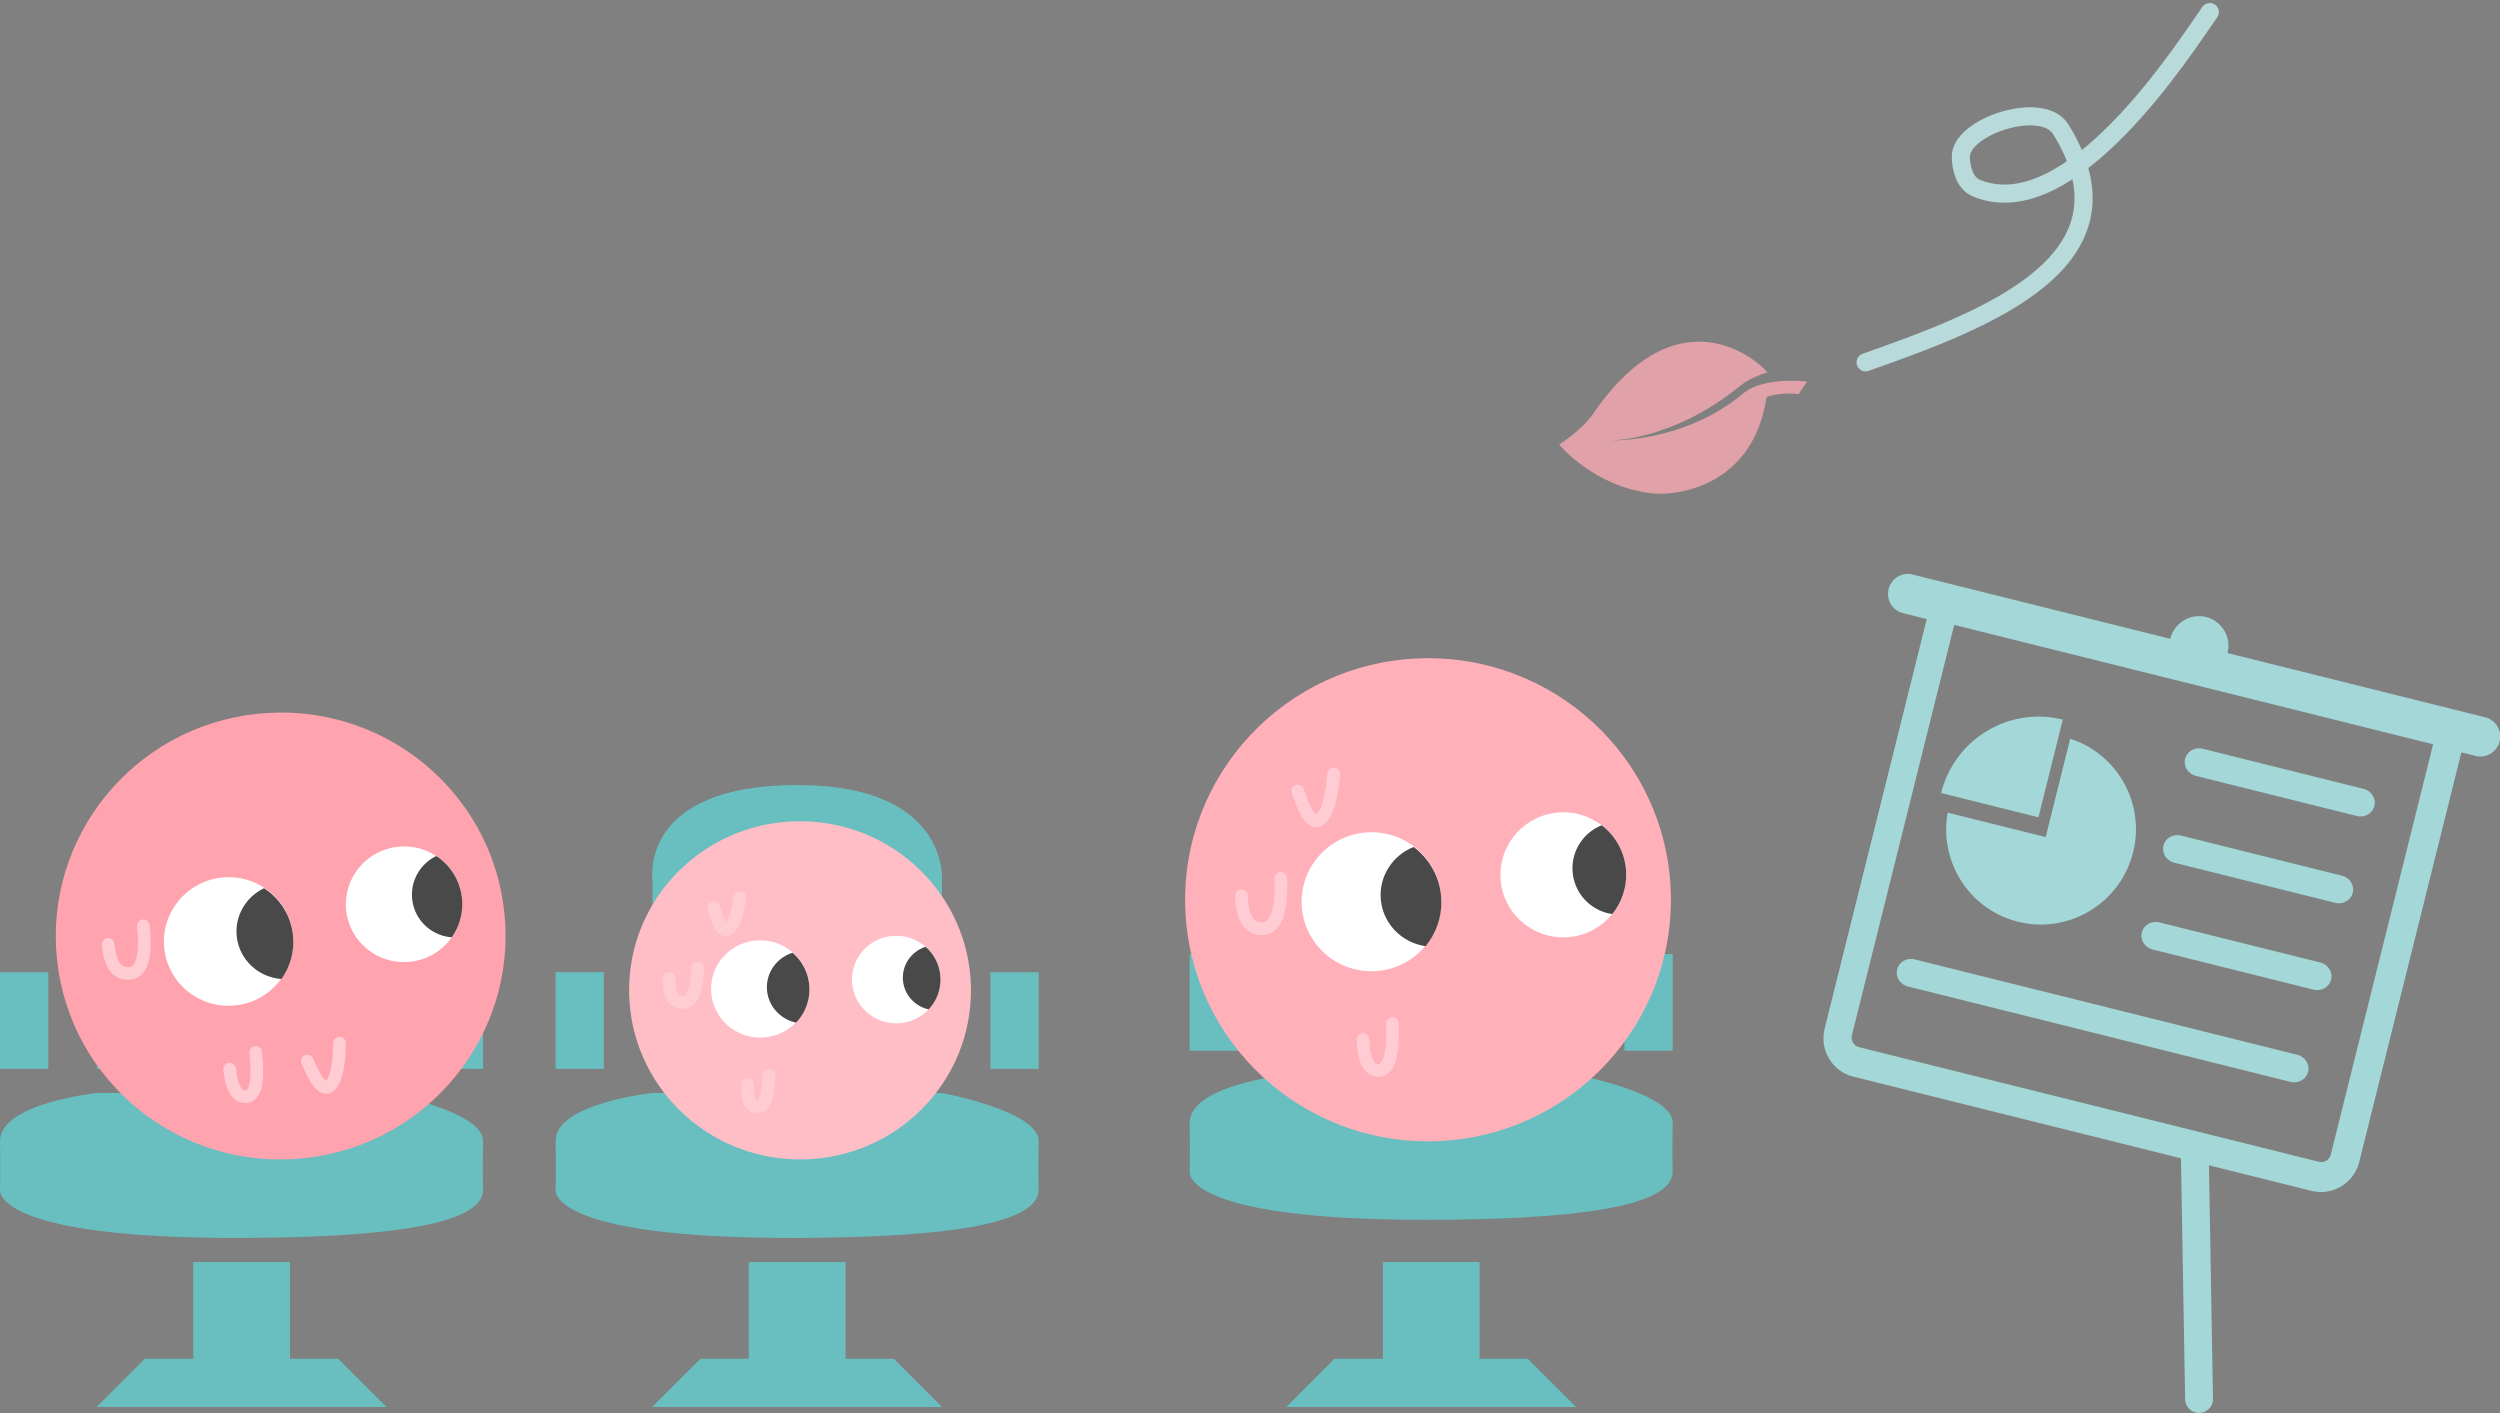 <svg width="414" height="234" viewBox="0 0 414 234" xmlns="http://www.w3.org/2000/svg">
    <rect x="0" y="0" width="414" height="234" fill="#808080" stroke="none"/>
    <g fill="none" fill-rule="evenodd">
        <path d="m365.8 192.974.672 38.679a2.307 2.307 0 0 1-4.613.08l-.695-39.915-54.264-13.53c-3.5-.872-5.614-4.444-4.735-7.967l16.906-67.806-3.954-.986c-1.745-.435-2.803-2.216-2.364-3.977.44-1.762 2.212-2.848 3.957-2.413l42.687 10.644c.658-2.638 3.31-4.257 5.932-3.604 2.622.654 4.205 3.319 3.545 5.966l42.688 10.644c1.744.435 2.81 2.228 2.371 3.99-.44 1.761-2.21 2.837-3.954 2.402l-2.375-.592-16.906 67.806c-.88 3.534-4.432 5.682-7.921 4.812l-16.978-4.233zm20.184-1.784 16.939-67.937-79.303-19.773-16.94 67.938a1.64 1.64 0 0 0 1.187 1.993l76.134 18.982a1.64 1.64 0 0 0 1.983-1.203zm-22.332-62.703c-1.3-.324-2.102-1.592-1.793-2.833.31-1.24 1.614-1.984 2.913-1.66l26.633 6.64c1.3.324 2.102 1.593 1.793 2.834-.31 1.24-1.614 1.984-2.913 1.66l-26.633-6.64zm24.168 16.526c1.3.323 2.102 1.592 1.793 2.833-.31 1.24-1.614 1.984-2.913 1.66l-26.633-6.64c-1.3-.325-2.102-1.593-1.793-2.834.31-1.24 1.614-1.984 2.913-1.66l26.633 6.64zm-3.585 14.378c1.3.324 2.105 1.583 1.793 2.833-.31 1.24-1.614 1.984-2.913 1.66l-26.633-6.64c-1.299-.324-2.102-1.593-1.793-2.834.31-1.24 1.614-1.984 2.914-1.66l26.632 6.64zm-50.05-6.752c-8.078-2.014-13.106-9.953-11.641-18.065l16.22 4.044 4.058-16.279c7.81 2.508 12.442 10.695 10.42 18.802-2.105 8.445-10.642 13.596-19.057 11.498zm7.416-33.468-4.033 16.176-16.117-4.019c2.226-8.93 11.242-14.378 20.15-12.157zm38.801 55.49c1.313.328 2.126 1.6 1.817 2.84-.31 1.24-1.624 1.98-2.937 1.654l-63.296-15.782c-1.313-.327-2.126-1.599-1.817-2.84.31-1.24 1.625-1.98 2.937-1.653l63.296 15.782z" fill="#A4D7D7" fill-rule="nonzero"/>
        <path d="M365.946 2c-4.285 6.074-22.967 35.525-38.6 29.176-2.027-.822-2.577-3.286-2.635-5.148-.158-5.076 13.478-9.547 16.53-4.645C354.83 43.204 329.13 52.891 308.946 60" stroke="#B8DADA" stroke-width="3" stroke-linecap="round"/>
        <path d="M258.193 73.61s3.653-2.226 5.671-5.151c14.934-21.67 28.828-7.123 28.794-6.778 0 0-2.66.726-4.456 2.189-11.406 9.282-21.61 9.056-21.61 9.056s12.22.504 22.134-7.815c2.189-1.838 6.498-2.325 10.565-1.927 0 0-1.067 1.431-1.423 2.075-1.797-.195-3.6-.074-5.331.48-2.158 14.761-14.757 16.414-18.877 15.966-9.727-1.06-15.467-8.096-15.467-8.096z" fill="#E1A1A8" fill-rule="nonzero"/>
        <path d="M213.053 142.667S210.72 127 237.038 127c25.127 0 23.953 15.667 23.953 15.667V174h-47.938v-31.333zM205 158h-8v16h8v-16zm72 0h-8v16h8v-16zm-.004 35.86c0 .388.017.5 0-.048v.049zm-31.98 31.145V209H229v16.005h-8L213 233h48l-8-7.995h-7.984zM277 186c.13-4.995-15.999-7.999-15.999-7.999h-47.995s-16.096 1.714-15.998 8c.082 5.811 0 7.999 0 7.999s-1.584 8.13 39.996 8c22.022-.066 39.914-1.829 39.979-7.935-.016-1.028-.065-4.359.017-8.065zM108.053 145.667S105.72 130 132.038 130c25.127 0 23.953 15.667 23.953 15.667V177h-47.938v-31.333zM100 161h-8v16h8v-16zm72 0h-8v16h8v-16zm-.004 35.86c0 .388.017.5 0-.048v.049zm-31.98 28.145V209H124v16.005h-8L108 233h48l-8-7.995h-7.984zM172 189c.13-4.995-15.999-7.999-15.999-7.999h-47.995s-16.096 1.714-15.998 8c.082 5.811 0 7.999 0 7.999s-1.584 8.13 39.996 8c22.022-.066 39.914-1.829 39.979-7.935-.016-1.028-.065-4.359.017-8.065zM16.053 145.667S13.72 130 40.038 130c25.127 0 23.953 15.667 23.953 15.667V177H16.053v-31.333zM8 161H0v16h8v-16zm72 0h-8v16h8v-16zm-.004 35.86c0 .388.017.5 0-.048v.049zm-31.98 28.145V209H32v16.005h-8L16 233h48l-8-7.995h-7.984zM80 189c.13-4.995-15.999-7.999-15.999-7.999H16.006S-.09 182.714.008 189c.082 5.811 0 7.999 0 7.999s-1.584 8.13 39.996 8c22.022-.066 39.914-1.829 39.979-7.935-.016-1.028-.065-4.359.017-8.065z" fill="#69BFBF" fill-rule="nonzero"/>
        <g transform="rotate(-2 3260.803 -5519.916)">
            <ellipse fill="#FFB0B9" cx="40.48" cy="40" rx="40.224" ry="40"/>
            <g transform="translate(52.602 26.301)">
                <ellipse fill="#FFF" cx="10.414" cy="10.356" rx="10.414" ry="10.356"/>
                <path d="M18.286 17.137c-3.6-.65-6.329-3.782-6.329-7.548 0-3.32 2.122-6.149 5.091-7.216 2.31 1.9 3.78 4.77 3.78 7.983 0 2.593-.958 4.964-2.542 6.78z" fill="#494949"/>
            </g>
            <g transform="translate(19.541 28.493)">
                <ellipse fill="#FFF" cx="11.571" cy="11.507" rx="11.571" ry="11.507"/>
                <path d="M20.269 19.178c-4.07-.725-7.155-4.224-7.155-8.432 0-3.71 2.399-6.869 5.756-8.061 2.61 2.122 4.273 5.33 4.273 8.918 0 2.897-1.084 5.546-2.874 7.575z" fill="#494949"/>
            </g>
            <path d="M19.541 21.232c1.212 4.115 2.403 5.725 3.572 4.83 1.17-.895 2-3.373 2.49-7.432M9.623 38.264c-.009 3.715 1.093 5.572 3.306 5.572 2.212 0 3.314-2.74 3.306-8.22M28.908 62.745c-.006 3.467.82 5.2 2.48 5.2 1.66 0 2.486-2.557 2.48-7.671" stroke="#FFCCD3" stroke-width="2.1" stroke-linecap="round"/>
        </g>
        <g transform="rotate(2 -3815.217 3075.078)">
            <ellipse fill="#FFBEC6" cx="28.486" cy="28" rx="28.306" ry="28"/>
            <g transform="translate(37.016 18.411)">
                <ellipse fill="#FFF" cx="7.329" cy="7.249" rx="7.329" ry="7.249"/>
                <path d="M12.868 11.996c-2.533-.454-4.454-2.647-4.454-5.284 0-2.324 1.494-4.304 3.583-5.051a7.204 7.204 0 0 1 2.66 5.588 7.176 7.176 0 0 1-1.789 4.747z" fill="#494949"/>
            </g>
            <g transform="translate(13.751 19.945)">
                <ellipse fill="#FFF" cx="8.143" cy="8.055" rx="8.143" ry="8.055"/>
                <path d="M14.263 13.425C11.4 12.917 9.23 10.468 9.23 7.522c0-2.596 1.688-4.808 4.05-5.643 1.836 1.486 3.007 3.731 3.007 6.243a7.962 7.962 0 0 1-2.023 5.303z" fill="#494949"/>
            </g>
            <path d="M13.751 14.863c.853 2.88 1.69 4.007 2.514 3.38.823-.626 1.407-2.36 1.751-5.202M6.772 26.785c-.006 2.6.77 3.9 2.326 3.9 1.557 0 2.333-1.918 2.326-5.753M20.343 43.922c-.005 2.426.577 3.64 1.745 3.64 1.168 0 1.75-1.79 1.745-5.37" stroke="#FFCCD3" stroke-width="2.1" stroke-linecap="round"/>
        </g>
        <g>
            <g transform="rotate(-6 1167.787 10.135)">
                <ellipse fill="#FFA3AE" cx="37.481" cy="37" rx="37.245" ry="37"/>
                <g transform="translate(48.706 24.329)">
                    <ellipse fill="#FFF" cx="9.643" cy="9.579" rx="9.643" ry="9.579"/>
                    <path d="M16.932 15.852c-3.333-.6-5.86-3.498-5.86-6.982 0-3.072 1.964-5.688 4.713-6.675a9.536 9.536 0 0 1 1.147 13.657z" fill="#494949"/>
                </g>
                <g transform="translate(18.094 26.356)">
                    <ellipse fill="#FFF" cx="10.714" cy="10.644" rx="10.714" ry="10.644"/>
                    <path d="M18.767 17.74c-3.767-.67-6.624-3.908-6.624-7.8 0-3.431 2.22-6.353 5.329-7.456 2.417 1.962 3.957 4.93 3.957 8.249 0 2.68-1.004 5.13-2.662 7.007z" fill="#494949"/>
                </g>
                <path d="M39.708 58.053c1.122 3.806 2.224 5.295 3.307 4.467 1.084-.828 1.852-3.12 2.305-6.874M8.91 35.395c-.008 3.435 1.012 5.153 3.061 5.153s3.07-2.534 3.061-7.603M26.767 58.04c-.006 3.206.76 4.81 2.296 4.81 1.537 0 2.302-2.366 2.296-7.097" stroke="#FFCCD3" stroke-width="2.1" stroke-linecap="round"/>
            </g>
        </g>
    </g>
</svg>
